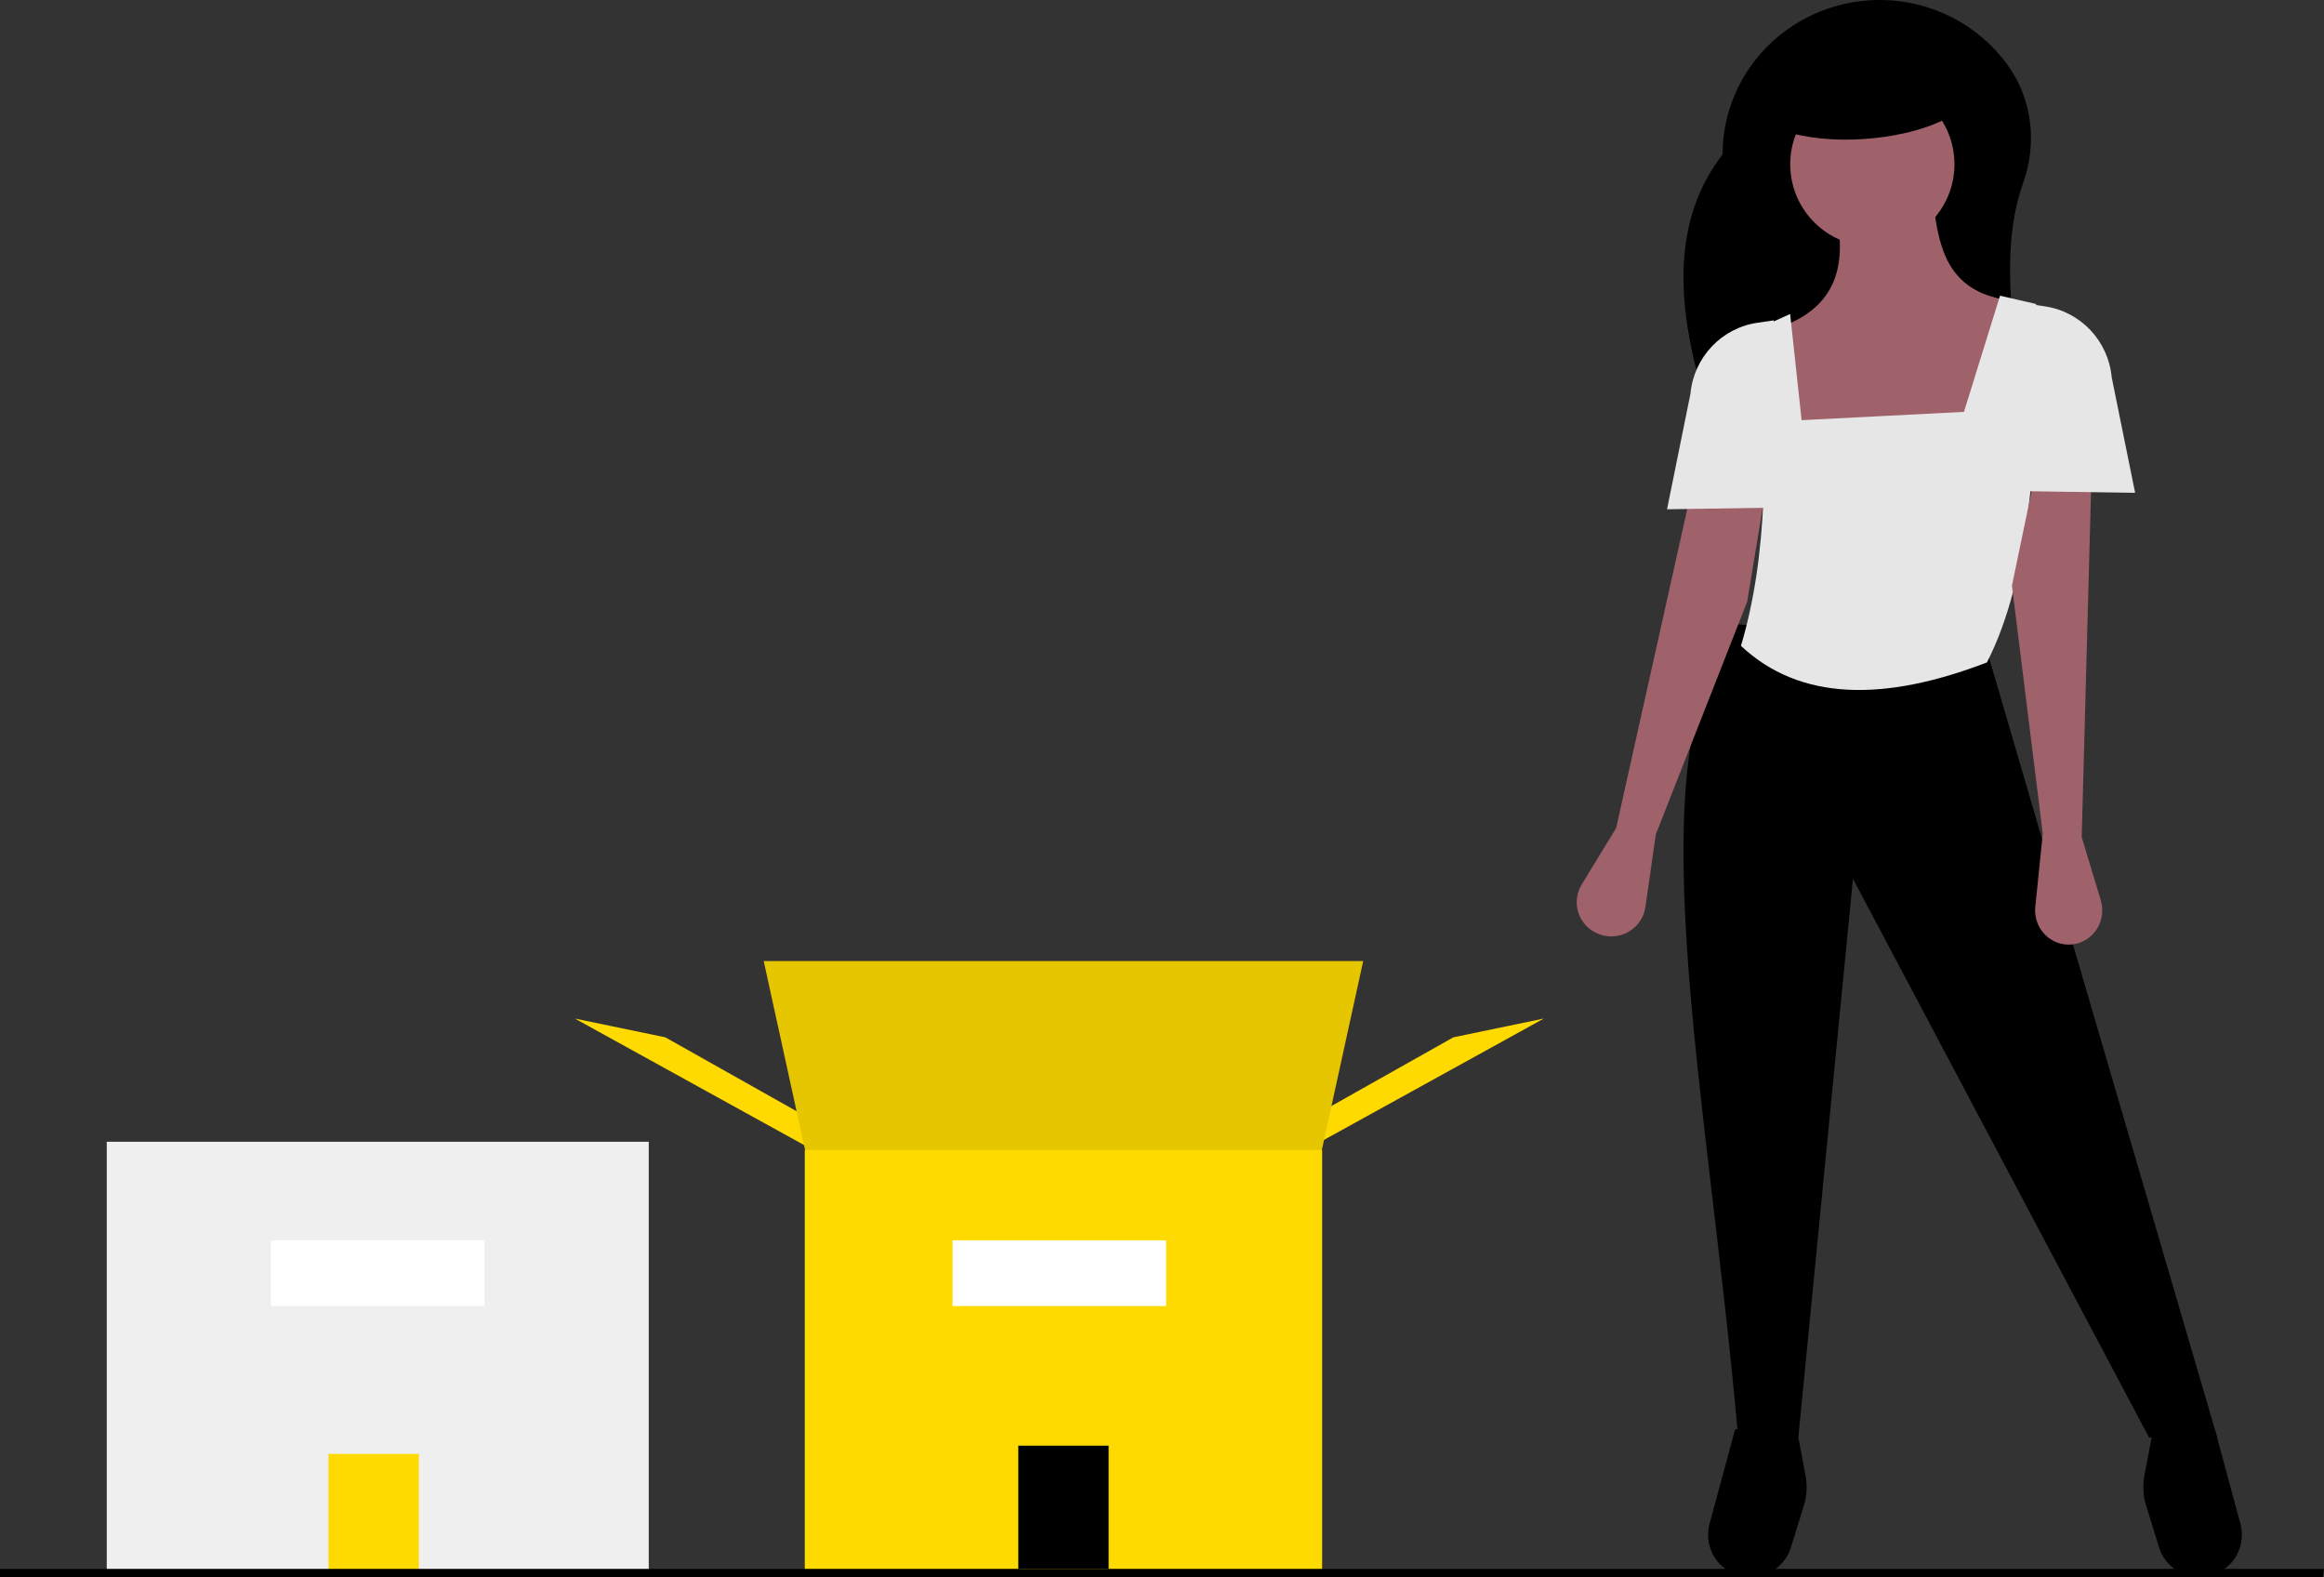 <?xml version="1.0" encoding="UTF-8"?>
<svg width="283px" height="192px" viewBox="0 0 283 192" version="1.1" xmlns="http://www.w3.org/2000/svg" xmlns:xlink="http://www.w3.org/1999/xlink">
    <rect x="0" y="0" width="283" height="192" fill="#333333" stroke="none"/>
    <title>undraw_order_delivered_p6ba</title>
    <g id="📱Mobile" stroke="none" stroke-width="1" fill="none" fill-rule="evenodd">
        <g id="Create-Account" transform="translate(-53, -246)">
            <g id="undraw_order_delivered_p6ba" transform="translate(53, 246)">
                <path d="M248,55 L209.762,55 C204.586,41.224 202.338,28.415 209.762,18.8 C209.762,13.814 211.776,9.032 215.361,5.506 C218.947,1.981 223.81,0 228.881,0 L228.881,0 C235.072,-0.005 240.882,2.943 244.466,7.908 C247.488,12.081 248.093,17.46 246.36,22.29 C243.272,30.9 245.158,42.648 248,55 Z" id="Path" fill="#000000" fill-rule="nonzero"></path>
                <path d="M267.839,192 L267.839,192 C265.574,192 263.573,190.527 262.907,188.368 L261.336,183.277 C260.973,182.099 260.903,180.85 261.132,179.639 L262.202,174 L269.708,174 L272.822,185.515 C273.24,187.061 272.913,188.713 271.936,189.984 C270.96,191.255 269.445,192 267.839,192 Z" id="Path" fill="#000000" fill-rule="nonzero"></path>
                <path d="M213.161,192 L213.161,192 C215.426,192 217.427,190.527 218.093,188.368 L219.664,183.277 C220.027,182.099 220.097,180.85 219.868,179.639 L218.798,174 L211.292,174 L208.178,185.515 C207.76,187.061 208.087,188.713 209.064,189.984 C210.04,191.255 211.555,192 213.161,192 Z" id="Path" fill="#000000" fill-rule="nonzero"></path>
                <path d="M270,175 L261.695,175 L225.64,106.988 L218.988,175 L211.663,175 C207.905,132.171 198.763,91.376 211.663,76 L241.844,78.817 L270,175 Z" id="Path" fill="#000000" fill-rule="nonzero"></path>
                <circle id="Oval" fill="#9F616A" fill-rule="nonzero" cx="228" cy="20" r="10"></circle>
                <path d="M241.822,58 L219.774,58 L216,40.074 C223.322,37.856 225.067,32.696 223.548,25.815 L235.466,25 C236.141,30.543 237.377,35.712 245,36.611 L241.822,58 Z" id="Path" fill="#9F616A" fill-rule="nonzero"></path>
                <path d="M241.952,80.648 C229.377,85.478 219.147,85.328 212,78.627 C215.225,67.867 215.418,54.617 213.997,40.041 L217.99,38.222 L219.388,51.152 L239.157,50.142 L243.55,36 L247.943,37.01 C248.279,54.544 247.241,70.317 241.952,80.648 Z" id="Path" fill="#E6E6E6" fill-rule="nonzero"></path>
                <path d="M253.496,101.908 L255.819,109.605 C256.201,110.869 255.971,112.244 255.2,113.308 C254.429,114.372 253.208,115 251.91,115 L251.91,115 C250.752,115 249.647,114.499 248.872,113.622 C248.096,112.744 247.722,111.572 247.843,110.398 L248.754,101.505 L245,71.293 L247.766,58 L254.681,58 L253.496,101.908 Z" id="Path" fill="#9F616A" fill-rule="nonzero"></path>
                <path d="M196.803,100.808 L192.605,107.689 C191.915,108.819 191.809,110.206 192.318,111.427 C192.827,112.647 193.892,113.556 195.187,113.876 L195.187,113.876 C196.342,114.162 197.566,113.949 198.554,113.29 C199.542,112.631 200.202,111.589 200.369,110.422 L201.632,101.587 L212.757,73.257 L215,59.691 L206.346,58 L196.803,100.808 Z" id="Path" fill="#9F616A" fill-rule="nonzero"></path>
                <path d="M260,60 L247,59.802 L247,37 L249.002,37.294 C253.374,37.936 256.742,41.508 257.149,45.937 L260,60 Z" id="Path" fill="#E6E6E6" fill-rule="nonzero"></path>
                <path d="M203,62 L216,61.802 L216,39 L213.998,39.294 C209.626,39.936 206.258,43.508 205.851,47.937 L203,62 Z" id="Path" fill="#E6E6E6" fill-rule="nonzero"></path>
                <path d="M237,14.428 C232.627,16.784 224.223,17.861 218.059,16.192 L216,6 L236.382,6 L237,14.428 Z" id="Path" fill="#000000" fill-rule="nonzero"></path>
                <rect id="Rectangle" fill="#EFEFEF" fill-rule="nonzero" x="13" y="139" width="66" height="53"></rect>
                <rect id="Rectangle" fill="#FFDA01" fill-rule="nonzero" x="40" y="177" width="11" height="15"></rect>
                <path d="M86,183 L85,182 L85.074,182.624 C85.074,182.624 85.427,182.757 86,183 Z" id="Path"></path>
                <polygon id="Path" fill="#FFDA01" fill-rule="nonzero" points="159 140 160.74 135.429 176.98 126.286 188 124"></polygon>
                <polygon id="Path" fill="#FFDA01" fill-rule="nonzero" points="99 140 97.26 135.429 81.02 126.286 70 124"></polygon>
                <polygon id="Path" fill="#FFDA01" fill-rule="nonzero" points="160.744 141 98.256 141 93 117 166 117"></polygon>
                <polygon id="Path" fill="#000000" fill-rule="nonzero" opacity="0.1" points="160.744 141 98.256 141 93 117 166 117"></polygon>
                <rect id="Rectangle" fill="#FFDA01" fill-rule="nonzero" x="98" y="140" width="63" height="52"></rect>
                <rect id="Rectangle" fill="#000000" fill-rule="nonzero" x="124" y="176" width="11" height="15"></rect>
                <polygon id="Path" fill="#000000" fill-rule="nonzero" points="282.871 192 0 192 0 191 283 191"></polygon>
                <rect id="Rectangle" fill="#FFFFFF" fill-rule="nonzero" x="116" y="151" width="26" height="8"></rect>
                <rect id="Rectangle" fill="#FFFFFF" fill-rule="nonzero" x="33" y="151" width="26" height="8"></rect>
            </g>
        </g>
    </g>
</svg>